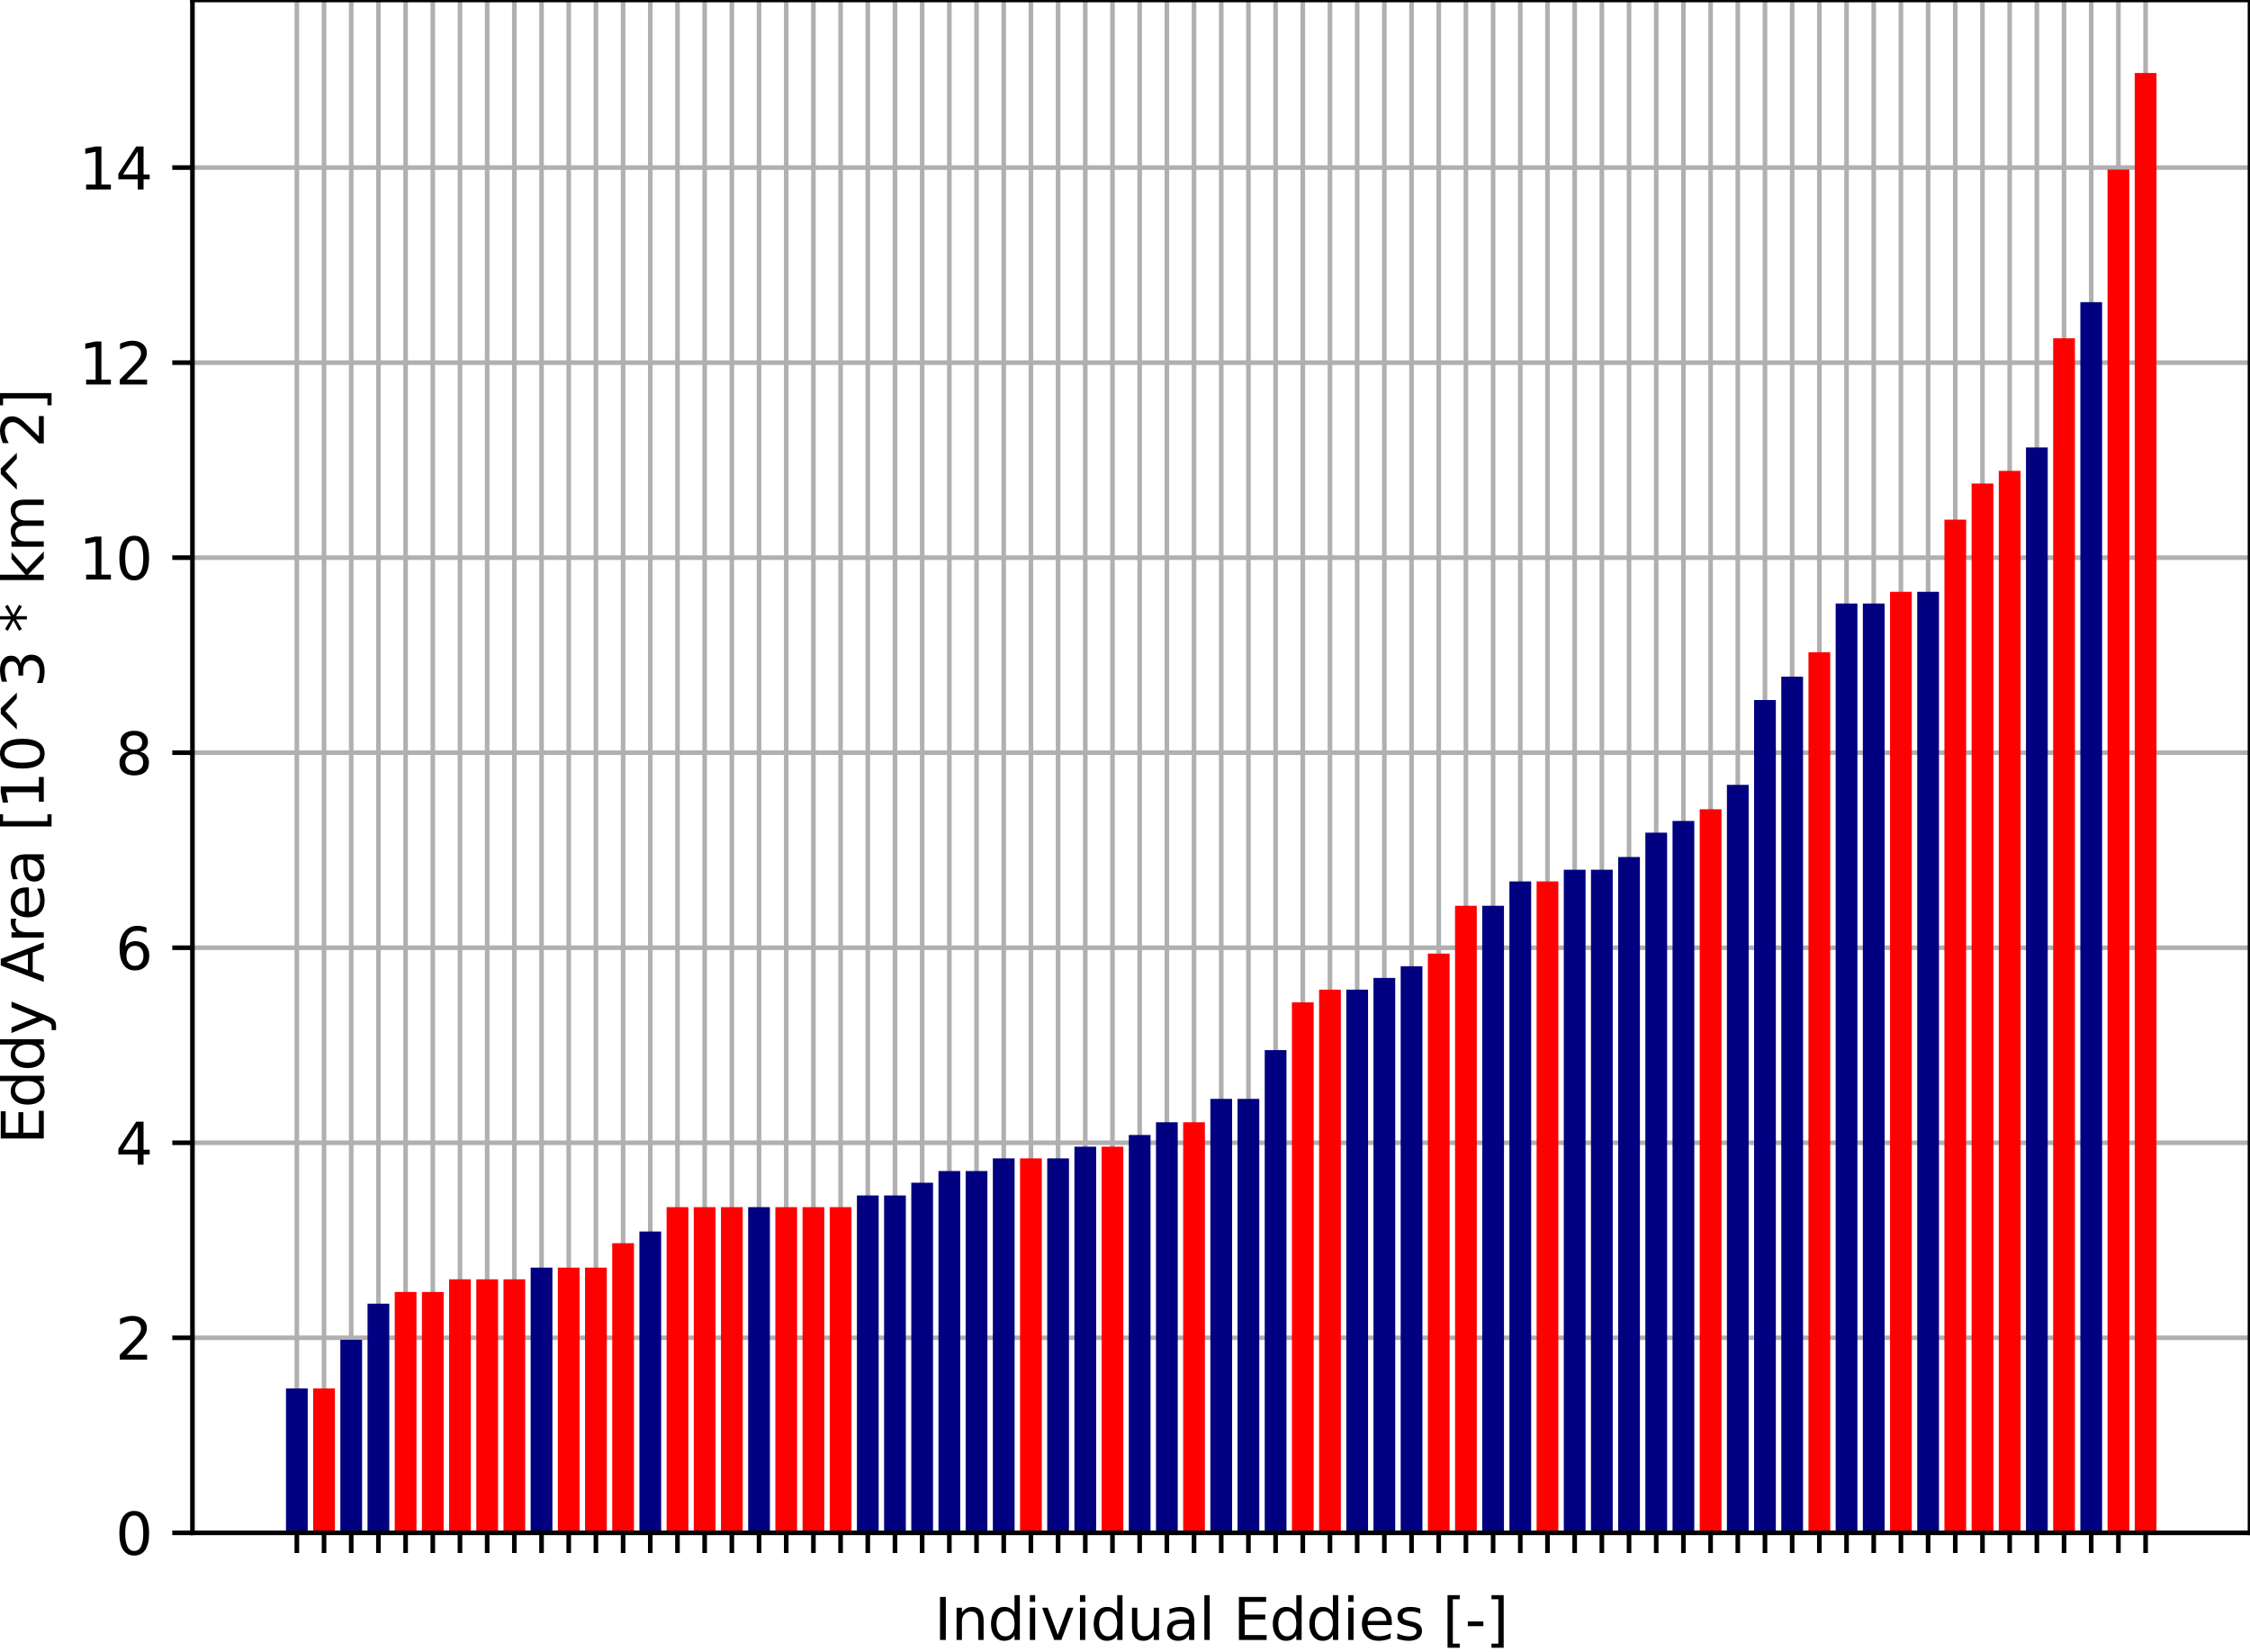 <?xml version="1.0" encoding="utf-8" standalone="no"?>
<!DOCTYPE svg PUBLIC "-//W3C//DTD SVG 1.1//EN"
  "http://www.w3.org/Graphics/SVG/1.1/DTD/svg11.dtd">
<svg xmlns:xlink="http://www.w3.org/1999/xlink" width="390.523pt" height="286.79pt" viewBox="0 0 390.523 286.79" xmlns="http://www.w3.org/2000/svg" version="1.1">
 <defs>
  <style type="text/css">*{stroke-linejoin: round; stroke-linecap: butt}</style>
 </defs>
 <g id="figure_1">
  <g id="patch_1">
   <path d="M 0 286.79 
L 390.523 286.79 
L 390.523 -0 
L 0 -0 
z
" style="fill: #ffffff"/>
  </g>
  <g id="axes_1">
   <g id="patch_2">
    <path d="M 33.403 266.112 
L 390.523 266.112 
L 390.523 0 
L 33.403 0 
z
" style="fill: #ffffff"/>
   </g>
   <g id="matplotlib.axis_1">
    <g id="xtick_1">
     <g id="line2d_1">
      <path d="M 51.523 266.112 
L 51.523 0 
" clip-path="url(#p87216ea61b)" style="fill: none; stroke: #b0b0b0; stroke-width: 0.8; stroke-linecap: square"/>
     </g>
     <g id="line2d_2">
      <defs>
       <path id="m9afcf41dec" d="M 0 0 
L 0 3.5 
" style="stroke: #000000; stroke-width: 0.8"/>
      </defs>
      <g>
       <use xlink:href="#m9afcf41dec" x="51.523" y="266.112" style="stroke: #000000; stroke-width: 0.8"/>
      </g>
     </g>
    </g>
    <g id="xtick_2">
     <g id="line2d_3">
      <path d="M 56.242 266.112 
L 56.242 0 
" clip-path="url(#p87216ea61b)" style="fill: none; stroke: #b0b0b0; stroke-width: 0.8; stroke-linecap: square"/>
     </g>
     <g id="line2d_4">
      <g>
       <use xlink:href="#m9afcf41dec" x="56.242" y="266.112" style="stroke: #000000; stroke-width: 0.8"/>
      </g>
     </g>
    </g>
    <g id="xtick_3">
     <g id="line2d_5">
      <path d="M 60.961 266.112 
L 60.961 0 
" clip-path="url(#p87216ea61b)" style="fill: none; stroke: #b0b0b0; stroke-width: 0.8; stroke-linecap: square"/>
     </g>
     <g id="line2d_6">
      <g>
       <use xlink:href="#m9afcf41dec" x="60.961" y="266.112" style="stroke: #000000; stroke-width: 0.8"/>
      </g>
     </g>
    </g>
    <g id="xtick_4">
     <g id="line2d_7">
      <path d="M 65.68 266.112 
L 65.68 0 
" clip-path="url(#p87216ea61b)" style="fill: none; stroke: #b0b0b0; stroke-width: 0.8; stroke-linecap: square"/>
     </g>
     <g id="line2d_8">
      <g>
       <use xlink:href="#m9afcf41dec" x="65.68" y="266.112" style="stroke: #000000; stroke-width: 0.8"/>
      </g>
     </g>
    </g>
    <g id="xtick_5">
     <g id="line2d_9">
      <path d="M 70.399 266.112 
L 70.399 0 
" clip-path="url(#p87216ea61b)" style="fill: none; stroke: #b0b0b0; stroke-width: 0.8; stroke-linecap: square"/>
     </g>
     <g id="line2d_10">
      <g>
       <use xlink:href="#m9afcf41dec" x="70.399" y="266.112" style="stroke: #000000; stroke-width: 0.8"/>
      </g>
     </g>
    </g>
    <g id="xtick_6">
     <g id="line2d_11">
      <path d="M 75.117 266.112 
L 75.117 0 
" clip-path="url(#p87216ea61b)" style="fill: none; stroke: #b0b0b0; stroke-width: 0.8; stroke-linecap: square"/>
     </g>
     <g id="line2d_12">
      <g>
       <use xlink:href="#m9afcf41dec" x="75.117" y="266.112" style="stroke: #000000; stroke-width: 0.8"/>
      </g>
     </g>
    </g>
    <g id="xtick_7">
     <g id="line2d_13">
      <path d="M 79.836 266.112 
L 79.836 0 
" clip-path="url(#p87216ea61b)" style="fill: none; stroke: #b0b0b0; stroke-width: 0.8; stroke-linecap: square"/>
     </g>
     <g id="line2d_14">
      <g>
       <use xlink:href="#m9afcf41dec" x="79.836" y="266.112" style="stroke: #000000; stroke-width: 0.8"/>
      </g>
     </g>
    </g>
    <g id="xtick_8">
     <g id="line2d_15">
      <path d="M 84.555 266.112 
L 84.555 0 
" clip-path="url(#p87216ea61b)" style="fill: none; stroke: #b0b0b0; stroke-width: 0.8; stroke-linecap: square"/>
     </g>
     <g id="line2d_16">
      <g>
       <use xlink:href="#m9afcf41dec" x="84.555" y="266.112" style="stroke: #000000; stroke-width: 0.8"/>
      </g>
     </g>
    </g>
    <g id="xtick_9">
     <g id="line2d_17">
      <path d="M 89.274 266.112 
L 89.274 0 
" clip-path="url(#p87216ea61b)" style="fill: none; stroke: #b0b0b0; stroke-width: 0.8; stroke-linecap: square"/>
     </g>
     <g id="line2d_18">
      <g>
       <use xlink:href="#m9afcf41dec" x="89.274" y="266.112" style="stroke: #000000; stroke-width: 0.8"/>
      </g>
     </g>
    </g>
    <g id="xtick_10">
     <g id="line2d_19">
      <path d="M 93.993 266.112 
L 93.993 0 
" clip-path="url(#p87216ea61b)" style="fill: none; stroke: #b0b0b0; stroke-width: 0.8; stroke-linecap: square"/>
     </g>
     <g id="line2d_20">
      <g>
       <use xlink:href="#m9afcf41dec" x="93.993" y="266.112" style="stroke: #000000; stroke-width: 0.8"/>
      </g>
     </g>
    </g>
    <g id="xtick_11">
     <g id="line2d_21">
      <path d="M 98.712 266.112 
L 98.712 0 
" clip-path="url(#p87216ea61b)" style="fill: none; stroke: #b0b0b0; stroke-width: 0.8; stroke-linecap: square"/>
     </g>
     <g id="line2d_22">
      <g>
       <use xlink:href="#m9afcf41dec" x="98.712" y="266.112" style="stroke: #000000; stroke-width: 0.8"/>
      </g>
     </g>
    </g>
    <g id="xtick_12">
     <g id="line2d_23">
      <path d="M 103.43 266.112 
L 103.43 0 
" clip-path="url(#p87216ea61b)" style="fill: none; stroke: #b0b0b0; stroke-width: 0.8; stroke-linecap: square"/>
     </g>
     <g id="line2d_24">
      <g>
       <use xlink:href="#m9afcf41dec" x="103.43" y="266.112" style="stroke: #000000; stroke-width: 0.8"/>
      </g>
     </g>
    </g>
    <g id="xtick_13">
     <g id="line2d_25">
      <path d="M 108.149 266.112 
L 108.149 0 
" clip-path="url(#p87216ea61b)" style="fill: none; stroke: #b0b0b0; stroke-width: 0.8; stroke-linecap: square"/>
     </g>
     <g id="line2d_26">
      <g>
       <use xlink:href="#m9afcf41dec" x="108.149" y="266.112" style="stroke: #000000; stroke-width: 0.8"/>
      </g>
     </g>
    </g>
    <g id="xtick_14">
     <g id="line2d_27">
      <path d="M 112.868 266.112 
L 112.868 0 
" clip-path="url(#p87216ea61b)" style="fill: none; stroke: #b0b0b0; stroke-width: 0.8; stroke-linecap: square"/>
     </g>
     <g id="line2d_28">
      <g>
       <use xlink:href="#m9afcf41dec" x="112.868" y="266.112" style="stroke: #000000; stroke-width: 0.8"/>
      </g>
     </g>
    </g>
    <g id="xtick_15">
     <g id="line2d_29">
      <path d="M 117.587 266.112 
L 117.587 0 
" clip-path="url(#p87216ea61b)" style="fill: none; stroke: #b0b0b0; stroke-width: 0.8; stroke-linecap: square"/>
     </g>
     <g id="line2d_30">
      <g>
       <use xlink:href="#m9afcf41dec" x="117.587" y="266.112" style="stroke: #000000; stroke-width: 0.8"/>
      </g>
     </g>
    </g>
    <g id="xtick_16">
     <g id="line2d_31">
      <path d="M 122.306 266.112 
L 122.306 0 
" clip-path="url(#p87216ea61b)" style="fill: none; stroke: #b0b0b0; stroke-width: 0.8; stroke-linecap: square"/>
     </g>
     <g id="line2d_32">
      <g>
       <use xlink:href="#m9afcf41dec" x="122.306" y="266.112" style="stroke: #000000; stroke-width: 0.8"/>
      </g>
     </g>
    </g>
    <g id="xtick_17">
     <g id="line2d_33">
      <path d="M 127.024 266.112 
L 127.024 0 
" clip-path="url(#p87216ea61b)" style="fill: none; stroke: #b0b0b0; stroke-width: 0.8; stroke-linecap: square"/>
     </g>
     <g id="line2d_34">
      <g>
       <use xlink:href="#m9afcf41dec" x="127.024" y="266.112" style="stroke: #000000; stroke-width: 0.8"/>
      </g>
     </g>
    </g>
    <g id="xtick_18">
     <g id="line2d_35">
      <path d="M 131.743 266.112 
L 131.743 0 
" clip-path="url(#p87216ea61b)" style="fill: none; stroke: #b0b0b0; stroke-width: 0.8; stroke-linecap: square"/>
     </g>
     <g id="line2d_36">
      <g>
       <use xlink:href="#m9afcf41dec" x="131.743" y="266.112" style="stroke: #000000; stroke-width: 0.8"/>
      </g>
     </g>
    </g>
    <g id="xtick_19">
     <g id="line2d_37">
      <path d="M 136.462 266.112 
L 136.462 0 
" clip-path="url(#p87216ea61b)" style="fill: none; stroke: #b0b0b0; stroke-width: 0.8; stroke-linecap: square"/>
     </g>
     <g id="line2d_38">
      <g>
       <use xlink:href="#m9afcf41dec" x="136.462" y="266.112" style="stroke: #000000; stroke-width: 0.8"/>
      </g>
     </g>
    </g>
    <g id="xtick_20">
     <g id="line2d_39">
      <path d="M 141.181 266.112 
L 141.181 0 
" clip-path="url(#p87216ea61b)" style="fill: none; stroke: #b0b0b0; stroke-width: 0.8; stroke-linecap: square"/>
     </g>
     <g id="line2d_40">
      <g>
       <use xlink:href="#m9afcf41dec" x="141.181" y="266.112" style="stroke: #000000; stroke-width: 0.8"/>
      </g>
     </g>
    </g>
    <g id="xtick_21">
     <g id="line2d_41">
      <path d="M 145.9 266.112 
L 145.9 0 
" clip-path="url(#p87216ea61b)" style="fill: none; stroke: #b0b0b0; stroke-width: 0.8; stroke-linecap: square"/>
     </g>
     <g id="line2d_42">
      <g>
       <use xlink:href="#m9afcf41dec" x="145.9" y="266.112" style="stroke: #000000; stroke-width: 0.8"/>
      </g>
     </g>
    </g>
    <g id="xtick_22">
     <g id="line2d_43">
      <path d="M 150.619 266.112 
L 150.619 0 
" clip-path="url(#p87216ea61b)" style="fill: none; stroke: #b0b0b0; stroke-width: 0.8; stroke-linecap: square"/>
     </g>
     <g id="line2d_44">
      <g>
       <use xlink:href="#m9afcf41dec" x="150.619" y="266.112" style="stroke: #000000; stroke-width: 0.8"/>
      </g>
     </g>
    </g>
    <g id="xtick_23">
     <g id="line2d_45">
      <path d="M 155.337 266.112 
L 155.337 0 
" clip-path="url(#p87216ea61b)" style="fill: none; stroke: #b0b0b0; stroke-width: 0.8; stroke-linecap: square"/>
     </g>
     <g id="line2d_46">
      <g>
       <use xlink:href="#m9afcf41dec" x="155.337" y="266.112" style="stroke: #000000; stroke-width: 0.8"/>
      </g>
     </g>
    </g>
    <g id="xtick_24">
     <g id="line2d_47">
      <path d="M 160.056 266.112 
L 160.056 0 
" clip-path="url(#p87216ea61b)" style="fill: none; stroke: #b0b0b0; stroke-width: 0.8; stroke-linecap: square"/>
     </g>
     <g id="line2d_48">
      <g>
       <use xlink:href="#m9afcf41dec" x="160.056" y="266.112" style="stroke: #000000; stroke-width: 0.8"/>
      </g>
     </g>
    </g>
    <g id="xtick_25">
     <g id="line2d_49">
      <path d="M 164.775 266.112 
L 164.775 0 
" clip-path="url(#p87216ea61b)" style="fill: none; stroke: #b0b0b0; stroke-width: 0.8; stroke-linecap: square"/>
     </g>
     <g id="line2d_50">
      <g>
       <use xlink:href="#m9afcf41dec" x="164.775" y="266.112" style="stroke: #000000; stroke-width: 0.8"/>
      </g>
     </g>
    </g>
    <g id="xtick_26">
     <g id="line2d_51">
      <path d="M 169.494 266.112 
L 169.494 0 
" clip-path="url(#p87216ea61b)" style="fill: none; stroke: #b0b0b0; stroke-width: 0.8; stroke-linecap: square"/>
     </g>
     <g id="line2d_52">
      <g>
       <use xlink:href="#m9afcf41dec" x="169.494" y="266.112" style="stroke: #000000; stroke-width: 0.8"/>
      </g>
     </g>
    </g>
    <g id="xtick_27">
     <g id="line2d_53">
      <path d="M 174.213 266.112 
L 174.213 0 
" clip-path="url(#p87216ea61b)" style="fill: none; stroke: #b0b0b0; stroke-width: 0.8; stroke-linecap: square"/>
     </g>
     <g id="line2d_54">
      <g>
       <use xlink:href="#m9afcf41dec" x="174.213" y="266.112" style="stroke: #000000; stroke-width: 0.8"/>
      </g>
     </g>
    </g>
    <g id="xtick_28">
     <g id="line2d_55">
      <path d="M 178.931 266.112 
L 178.931 0 
" clip-path="url(#p87216ea61b)" style="fill: none; stroke: #b0b0b0; stroke-width: 0.8; stroke-linecap: square"/>
     </g>
     <g id="line2d_56">
      <g>
       <use xlink:href="#m9afcf41dec" x="178.931" y="266.112" style="stroke: #000000; stroke-width: 0.8"/>
      </g>
     </g>
    </g>
    <g id="xtick_29">
     <g id="line2d_57">
      <path d="M 183.65 266.112 
L 183.65 0 
" clip-path="url(#p87216ea61b)" style="fill: none; stroke: #b0b0b0; stroke-width: 0.8; stroke-linecap: square"/>
     </g>
     <g id="line2d_58">
      <g>
       <use xlink:href="#m9afcf41dec" x="183.65" y="266.112" style="stroke: #000000; stroke-width: 0.8"/>
      </g>
     </g>
    </g>
    <g id="xtick_30">
     <g id="line2d_59">
      <path d="M 188.369 266.112 
L 188.369 0 
" clip-path="url(#p87216ea61b)" style="fill: none; stroke: #b0b0b0; stroke-width: 0.8; stroke-linecap: square"/>
     </g>
     <g id="line2d_60">
      <g>
       <use xlink:href="#m9afcf41dec" x="188.369" y="266.112" style="stroke: #000000; stroke-width: 0.8"/>
      </g>
     </g>
    </g>
    <g id="xtick_31">
     <g id="line2d_61">
      <path d="M 193.088 266.112 
L 193.088 0 
" clip-path="url(#p87216ea61b)" style="fill: none; stroke: #b0b0b0; stroke-width: 0.8; stroke-linecap: square"/>
     </g>
     <g id="line2d_62">
      <g>
       <use xlink:href="#m9afcf41dec" x="193.088" y="266.112" style="stroke: #000000; stroke-width: 0.8"/>
      </g>
     </g>
    </g>
    <g id="xtick_32">
     <g id="line2d_63">
      <path d="M 197.807 266.112 
L 197.807 0 
" clip-path="url(#p87216ea61b)" style="fill: none; stroke: #b0b0b0; stroke-width: 0.8; stroke-linecap: square"/>
     </g>
     <g id="line2d_64">
      <g>
       <use xlink:href="#m9afcf41dec" x="197.807" y="266.112" style="stroke: #000000; stroke-width: 0.8"/>
      </g>
     </g>
    </g>
    <g id="xtick_33">
     <g id="line2d_65">
      <path d="M 202.525 266.112 
L 202.525 0 
" clip-path="url(#p87216ea61b)" style="fill: none; stroke: #b0b0b0; stroke-width: 0.8; stroke-linecap: square"/>
     </g>
     <g id="line2d_66">
      <g>
       <use xlink:href="#m9afcf41dec" x="202.525" y="266.112" style="stroke: #000000; stroke-width: 0.8"/>
      </g>
     </g>
    </g>
    <g id="xtick_34">
     <g id="line2d_67">
      <path d="M 207.244 266.112 
L 207.244 0 
" clip-path="url(#p87216ea61b)" style="fill: none; stroke: #b0b0b0; stroke-width: 0.8; stroke-linecap: square"/>
     </g>
     <g id="line2d_68">
      <g>
       <use xlink:href="#m9afcf41dec" x="207.244" y="266.112" style="stroke: #000000; stroke-width: 0.8"/>
      </g>
     </g>
    </g>
    <g id="xtick_35">
     <g id="line2d_69">
      <path d="M 211.963 266.112 
L 211.963 0 
" clip-path="url(#p87216ea61b)" style="fill: none; stroke: #b0b0b0; stroke-width: 0.8; stroke-linecap: square"/>
     </g>
     <g id="line2d_70">
      <g>
       <use xlink:href="#m9afcf41dec" x="211.963" y="266.112" style="stroke: #000000; stroke-width: 0.8"/>
      </g>
     </g>
    </g>
    <g id="xtick_36">
     <g id="line2d_71">
      <path d="M 216.682 266.112 
L 216.682 0 
" clip-path="url(#p87216ea61b)" style="fill: none; stroke: #b0b0b0; stroke-width: 0.8; stroke-linecap: square"/>
     </g>
     <g id="line2d_72">
      <g>
       <use xlink:href="#m9afcf41dec" x="216.682" y="266.112" style="stroke: #000000; stroke-width: 0.8"/>
      </g>
     </g>
    </g>
    <g id="xtick_37">
     <g id="line2d_73">
      <path d="M 221.401 266.112 
L 221.401 0 
" clip-path="url(#p87216ea61b)" style="fill: none; stroke: #b0b0b0; stroke-width: 0.8; stroke-linecap: square"/>
     </g>
     <g id="line2d_74">
      <g>
       <use xlink:href="#m9afcf41dec" x="221.401" y="266.112" style="stroke: #000000; stroke-width: 0.8"/>
      </g>
     </g>
    </g>
    <g id="xtick_38">
     <g id="line2d_75">
      <path d="M 226.12 266.112 
L 226.12 0 
" clip-path="url(#p87216ea61b)" style="fill: none; stroke: #b0b0b0; stroke-width: 0.8; stroke-linecap: square"/>
     </g>
     <g id="line2d_76">
      <g>
       <use xlink:href="#m9afcf41dec" x="226.12" y="266.112" style="stroke: #000000; stroke-width: 0.8"/>
      </g>
     </g>
    </g>
    <g id="xtick_39">
     <g id="line2d_77">
      <path d="M 230.838 266.112 
L 230.838 0 
" clip-path="url(#p87216ea61b)" style="fill: none; stroke: #b0b0b0; stroke-width: 0.8; stroke-linecap: square"/>
     </g>
     <g id="line2d_78">
      <g>
       <use xlink:href="#m9afcf41dec" x="230.838" y="266.112" style="stroke: #000000; stroke-width: 0.8"/>
      </g>
     </g>
    </g>
    <g id="xtick_40">
     <g id="line2d_79">
      <path d="M 235.557 266.112 
L 235.557 0 
" clip-path="url(#p87216ea61b)" style="fill: none; stroke: #b0b0b0; stroke-width: 0.8; stroke-linecap: square"/>
     </g>
     <g id="line2d_80">
      <g>
       <use xlink:href="#m9afcf41dec" x="235.557" y="266.112" style="stroke: #000000; stroke-width: 0.8"/>
      </g>
     </g>
    </g>
    <g id="xtick_41">
     <g id="line2d_81">
      <path d="M 240.276 266.112 
L 240.276 0 
" clip-path="url(#p87216ea61b)" style="fill: none; stroke: #b0b0b0; stroke-width: 0.8; stroke-linecap: square"/>
     </g>
     <g id="line2d_82">
      <g>
       <use xlink:href="#m9afcf41dec" x="240.276" y="266.112" style="stroke: #000000; stroke-width: 0.8"/>
      </g>
     </g>
    </g>
    <g id="xtick_42">
     <g id="line2d_83">
      <path d="M 244.995 266.112 
L 244.995 0 
" clip-path="url(#p87216ea61b)" style="fill: none; stroke: #b0b0b0; stroke-width: 0.8; stroke-linecap: square"/>
     </g>
     <g id="line2d_84">
      <g>
       <use xlink:href="#m9afcf41dec" x="244.995" y="266.112" style="stroke: #000000; stroke-width: 0.8"/>
      </g>
     </g>
    </g>
    <g id="xtick_43">
     <g id="line2d_85">
      <path d="M 249.714 266.112 
L 249.714 0 
" clip-path="url(#p87216ea61b)" style="fill: none; stroke: #b0b0b0; stroke-width: 0.8; stroke-linecap: square"/>
     </g>
     <g id="line2d_86">
      <g>
       <use xlink:href="#m9afcf41dec" x="249.714" y="266.112" style="stroke: #000000; stroke-width: 0.8"/>
      </g>
     </g>
    </g>
    <g id="xtick_44">
     <g id="line2d_87">
      <path d="M 254.432 266.112 
L 254.432 0 
" clip-path="url(#p87216ea61b)" style="fill: none; stroke: #b0b0b0; stroke-width: 0.8; stroke-linecap: square"/>
     </g>
     <g id="line2d_88">
      <g>
       <use xlink:href="#m9afcf41dec" x="254.432" y="266.112" style="stroke: #000000; stroke-width: 0.8"/>
      </g>
     </g>
    </g>
    <g id="xtick_45">
     <g id="line2d_89">
      <path d="M 259.151 266.112 
L 259.151 0 
" clip-path="url(#p87216ea61b)" style="fill: none; stroke: #b0b0b0; stroke-width: 0.8; stroke-linecap: square"/>
     </g>
     <g id="line2d_90">
      <g>
       <use xlink:href="#m9afcf41dec" x="259.151" y="266.112" style="stroke: #000000; stroke-width: 0.8"/>
      </g>
     </g>
    </g>
    <g id="xtick_46">
     <g id="line2d_91">
      <path d="M 263.87 266.112 
L 263.87 0 
" clip-path="url(#p87216ea61b)" style="fill: none; stroke: #b0b0b0; stroke-width: 0.8; stroke-linecap: square"/>
     </g>
     <g id="line2d_92">
      <g>
       <use xlink:href="#m9afcf41dec" x="263.87" y="266.112" style="stroke: #000000; stroke-width: 0.8"/>
      </g>
     </g>
    </g>
    <g id="xtick_47">
     <g id="line2d_93">
      <path d="M 268.589 266.112 
L 268.589 0 
" clip-path="url(#p87216ea61b)" style="fill: none; stroke: #b0b0b0; stroke-width: 0.8; stroke-linecap: square"/>
     </g>
     <g id="line2d_94">
      <g>
       <use xlink:href="#m9afcf41dec" x="268.589" y="266.112" style="stroke: #000000; stroke-width: 0.8"/>
      </g>
     </g>
    </g>
    <g id="xtick_48">
     <g id="line2d_95">
      <path d="M 273.308 266.112 
L 273.308 0 
" clip-path="url(#p87216ea61b)" style="fill: none; stroke: #b0b0b0; stroke-width: 0.8; stroke-linecap: square"/>
     </g>
     <g id="line2d_96">
      <g>
       <use xlink:href="#m9afcf41dec" x="273.308" y="266.112" style="stroke: #000000; stroke-width: 0.8"/>
      </g>
     </g>
    </g>
    <g id="xtick_49">
     <g id="line2d_97">
      <path d="M 278.027 266.112 
L 278.027 0 
" clip-path="url(#p87216ea61b)" style="fill: none; stroke: #b0b0b0; stroke-width: 0.8; stroke-linecap: square"/>
     </g>
     <g id="line2d_98">
      <g>
       <use xlink:href="#m9afcf41dec" x="278.027" y="266.112" style="stroke: #000000; stroke-width: 0.8"/>
      </g>
     </g>
    </g>
    <g id="xtick_50">
     <g id="line2d_99">
      <path d="M 282.745 266.112 
L 282.745 0 
" clip-path="url(#p87216ea61b)" style="fill: none; stroke: #b0b0b0; stroke-width: 0.8; stroke-linecap: square"/>
     </g>
     <g id="line2d_100">
      <g>
       <use xlink:href="#m9afcf41dec" x="282.745" y="266.112" style="stroke: #000000; stroke-width: 0.8"/>
      </g>
     </g>
    </g>
    <g id="xtick_51">
     <g id="line2d_101">
      <path d="M 287.464 266.112 
L 287.464 0 
" clip-path="url(#p87216ea61b)" style="fill: none; stroke: #b0b0b0; stroke-width: 0.8; stroke-linecap: square"/>
     </g>
     <g id="line2d_102">
      <g>
       <use xlink:href="#m9afcf41dec" x="287.464" y="266.112" style="stroke: #000000; stroke-width: 0.8"/>
      </g>
     </g>
    </g>
    <g id="xtick_52">
     <g id="line2d_103">
      <path d="M 292.183 266.112 
L 292.183 0 
" clip-path="url(#p87216ea61b)" style="fill: none; stroke: #b0b0b0; stroke-width: 0.8; stroke-linecap: square"/>
     </g>
     <g id="line2d_104">
      <g>
       <use xlink:href="#m9afcf41dec" x="292.183" y="266.112" style="stroke: #000000; stroke-width: 0.8"/>
      </g>
     </g>
    </g>
    <g id="xtick_53">
     <g id="line2d_105">
      <path d="M 296.902 266.112 
L 296.902 0 
" clip-path="url(#p87216ea61b)" style="fill: none; stroke: #b0b0b0; stroke-width: 0.8; stroke-linecap: square"/>
     </g>
     <g id="line2d_106">
      <g>
       <use xlink:href="#m9afcf41dec" x="296.902" y="266.112" style="stroke: #000000; stroke-width: 0.8"/>
      </g>
     </g>
    </g>
    <g id="xtick_54">
     <g id="line2d_107">
      <path d="M 301.621 266.112 
L 301.621 0 
" clip-path="url(#p87216ea61b)" style="fill: none; stroke: #b0b0b0; stroke-width: 0.8; stroke-linecap: square"/>
     </g>
     <g id="line2d_108">
      <g>
       <use xlink:href="#m9afcf41dec" x="301.621" y="266.112" style="stroke: #000000; stroke-width: 0.8"/>
      </g>
     </g>
    </g>
    <g id="xtick_55">
     <g id="line2d_109">
      <path d="M 306.339 266.112 
L 306.339 0 
" clip-path="url(#p87216ea61b)" style="fill: none; stroke: #b0b0b0; stroke-width: 0.8; stroke-linecap: square"/>
     </g>
     <g id="line2d_110">
      <g>
       <use xlink:href="#m9afcf41dec" x="306.339" y="266.112" style="stroke: #000000; stroke-width: 0.8"/>
      </g>
     </g>
    </g>
    <g id="xtick_56">
     <g id="line2d_111">
      <path d="M 311.058 266.112 
L 311.058 0 
" clip-path="url(#p87216ea61b)" style="fill: none; stroke: #b0b0b0; stroke-width: 0.8; stroke-linecap: square"/>
     </g>
     <g id="line2d_112">
      <g>
       <use xlink:href="#m9afcf41dec" x="311.058" y="266.112" style="stroke: #000000; stroke-width: 0.8"/>
      </g>
     </g>
    </g>
    <g id="xtick_57">
     <g id="line2d_113">
      <path d="M 315.777 266.112 
L 315.777 0 
" clip-path="url(#p87216ea61b)" style="fill: none; stroke: #b0b0b0; stroke-width: 0.8; stroke-linecap: square"/>
     </g>
     <g id="line2d_114">
      <g>
       <use xlink:href="#m9afcf41dec" x="315.777" y="266.112" style="stroke: #000000; stroke-width: 0.8"/>
      </g>
     </g>
    </g>
    <g id="xtick_58">
     <g id="line2d_115">
      <path d="M 320.496 266.112 
L 320.496 0 
" clip-path="url(#p87216ea61b)" style="fill: none; stroke: #b0b0b0; stroke-width: 0.8; stroke-linecap: square"/>
     </g>
     <g id="line2d_116">
      <g>
       <use xlink:href="#m9afcf41dec" x="320.496" y="266.112" style="stroke: #000000; stroke-width: 0.8"/>
      </g>
     </g>
    </g>
    <g id="xtick_59">
     <g id="line2d_117">
      <path d="M 325.215 266.112 
L 325.215 0 
" clip-path="url(#p87216ea61b)" style="fill: none; stroke: #b0b0b0; stroke-width: 0.8; stroke-linecap: square"/>
     </g>
     <g id="line2d_118">
      <g>
       <use xlink:href="#m9afcf41dec" x="325.215" y="266.112" style="stroke: #000000; stroke-width: 0.8"/>
      </g>
     </g>
    </g>
    <g id="xtick_60">
     <g id="line2d_119">
      <path d="M 329.934 266.112 
L 329.934 0 
" clip-path="url(#p87216ea61b)" style="fill: none; stroke: #b0b0b0; stroke-width: 0.8; stroke-linecap: square"/>
     </g>
     <g id="line2d_120">
      <g>
       <use xlink:href="#m9afcf41dec" x="329.934" y="266.112" style="stroke: #000000; stroke-width: 0.8"/>
      </g>
     </g>
    </g>
    <g id="xtick_61">
     <g id="line2d_121">
      <path d="M 334.652 266.112 
L 334.652 0 
" clip-path="url(#p87216ea61b)" style="fill: none; stroke: #b0b0b0; stroke-width: 0.8; stroke-linecap: square"/>
     </g>
     <g id="line2d_122">
      <g>
       <use xlink:href="#m9afcf41dec" x="334.652" y="266.112" style="stroke: #000000; stroke-width: 0.8"/>
      </g>
     </g>
    </g>
    <g id="xtick_62">
     <g id="line2d_123">
      <path d="M 339.371 266.112 
L 339.371 0 
" clip-path="url(#p87216ea61b)" style="fill: none; stroke: #b0b0b0; stroke-width: 0.8; stroke-linecap: square"/>
     </g>
     <g id="line2d_124">
      <g>
       <use xlink:href="#m9afcf41dec" x="339.371" y="266.112" style="stroke: #000000; stroke-width: 0.8"/>
      </g>
     </g>
    </g>
    <g id="xtick_63">
     <g id="line2d_125">
      <path d="M 344.09 266.112 
L 344.09 0 
" clip-path="url(#p87216ea61b)" style="fill: none; stroke: #b0b0b0; stroke-width: 0.8; stroke-linecap: square"/>
     </g>
     <g id="line2d_126">
      <g>
       <use xlink:href="#m9afcf41dec" x="344.09" y="266.112" style="stroke: #000000; stroke-width: 0.8"/>
      </g>
     </g>
    </g>
    <g id="xtick_64">
     <g id="line2d_127">
      <path d="M 348.809 266.112 
L 348.809 0 
" clip-path="url(#p87216ea61b)" style="fill: none; stroke: #b0b0b0; stroke-width: 0.8; stroke-linecap: square"/>
     </g>
     <g id="line2d_128">
      <g>
       <use xlink:href="#m9afcf41dec" x="348.809" y="266.112" style="stroke: #000000; stroke-width: 0.8"/>
      </g>
     </g>
    </g>
    <g id="xtick_65">
     <g id="line2d_129">
      <path d="M 353.528 266.112 
L 353.528 0 
" clip-path="url(#p87216ea61b)" style="fill: none; stroke: #b0b0b0; stroke-width: 0.8; stroke-linecap: square"/>
     </g>
     <g id="line2d_130">
      <g>
       <use xlink:href="#m9afcf41dec" x="353.528" y="266.112" style="stroke: #000000; stroke-width: 0.8"/>
      </g>
     </g>
    </g>
    <g id="xtick_66">
     <g id="line2d_131">
      <path d="M 358.246 266.112 
L 358.246 0 
" clip-path="url(#p87216ea61b)" style="fill: none; stroke: #b0b0b0; stroke-width: 0.8; stroke-linecap: square"/>
     </g>
     <g id="line2d_132">
      <g>
       <use xlink:href="#m9afcf41dec" x="358.246" y="266.112" style="stroke: #000000; stroke-width: 0.8"/>
      </g>
     </g>
    </g>
    <g id="xtick_67">
     <g id="line2d_133">
      <path d="M 362.965 266.112 
L 362.965 0 
" clip-path="url(#p87216ea61b)" style="fill: none; stroke: #b0b0b0; stroke-width: 0.8; stroke-linecap: square"/>
     </g>
     <g id="line2d_134">
      <g>
       <use xlink:href="#m9afcf41dec" x="362.965" y="266.112" style="stroke: #000000; stroke-width: 0.8"/>
      </g>
     </g>
    </g>
    <g id="xtick_68">
     <g id="line2d_135">
      <path d="M 367.684 266.112 
L 367.684 0 
" clip-path="url(#p87216ea61b)" style="fill: none; stroke: #b0b0b0; stroke-width: 0.8; stroke-linecap: square"/>
     </g>
     <g id="line2d_136">
      <g>
       <use xlink:href="#m9afcf41dec" x="367.684" y="266.112" style="stroke: #000000; stroke-width: 0.8"/>
      </g>
     </g>
    </g>
    <g id="xtick_69">
     <g id="line2d_137">
      <path d="M 372.403 266.112 
L 372.403 0 
" clip-path="url(#p87216ea61b)" style="fill: none; stroke: #b0b0b0; stroke-width: 0.8; stroke-linecap: square"/>
     </g>
     <g id="line2d_138">
      <g>
       <use xlink:href="#m9afcf41dec" x="372.403" y="266.112" style="stroke: #000000; stroke-width: 0.8"/>
      </g>
     </g>
    </g>
    <g id="text_1">
     <!-- Individual Eddies [-] -->
     <g transform="translate(162.15 284.71)scale(0.1 -0.1)">
      <defs>
       <path id="DejaVuSans-49" d="M 628 4666 
L 1259 4666 
L 1259 0 
L 628 0 
L 628 4666 
z
" transform="scale(0.016)"/>
       <path id="DejaVuSans-6e" d="M 3513 2113 
L 3513 0 
L 2938 0 
L 2938 2094 
Q 2938 2591 2744 2837 
Q 2550 3084 2163 3084 
Q 1697 3084 1428 2787 
Q 1159 2491 1159 1978 
L 1159 0 
L 581 0 
L 581 3500 
L 1159 3500 
L 1159 2956 
Q 1366 3272 1645 3428 
Q 1925 3584 2291 3584 
Q 2894 3584 3203 3211 
Q 3513 2838 3513 2113 
z
" transform="scale(0.016)"/>
       <path id="DejaVuSans-64" d="M 2906 2969 
L 2906 4863 
L 3481 4863 
L 3481 0 
L 2906 0 
L 2906 525 
Q 2725 213 2448 61 
Q 2172 -91 1784 -91 
Q 1150 -91 751 415 
Q 353 922 353 1747 
Q 353 2572 751 3078 
Q 1150 3584 1784 3584 
Q 2172 3584 2448 3432 
Q 2725 3281 2906 2969 
z
M 947 1747 
Q 947 1113 1208 752 
Q 1469 391 1925 391 
Q 2381 391 2643 752 
Q 2906 1113 2906 1747 
Q 2906 2381 2643 2742 
Q 2381 3103 1925 3103 
Q 1469 3103 1208 2742 
Q 947 2381 947 1747 
z
" transform="scale(0.016)"/>
       <path id="DejaVuSans-69" d="M 603 3500 
L 1178 3500 
L 1178 0 
L 603 0 
L 603 3500 
z
M 603 4863 
L 1178 4863 
L 1178 4134 
L 603 4134 
L 603 4863 
z
" transform="scale(0.016)"/>
       <path id="DejaVuSans-76" d="M 191 3500 
L 800 3500 
L 1894 563 
L 2988 3500 
L 3597 3500 
L 2284 0 
L 1503 0 
L 191 3500 
z
" transform="scale(0.016)"/>
       <path id="DejaVuSans-75" d="M 544 1381 
L 544 3500 
L 1119 3500 
L 1119 1403 
Q 1119 906 1312 657 
Q 1506 409 1894 409 
Q 2359 409 2629 706 
Q 2900 1003 2900 1516 
L 2900 3500 
L 3475 3500 
L 3475 0 
L 2900 0 
L 2900 538 
Q 2691 219 2414 64 
Q 2138 -91 1772 -91 
Q 1169 -91 856 284 
Q 544 659 544 1381 
z
M 1991 3584 
L 1991 3584 
z
" transform="scale(0.016)"/>
       <path id="DejaVuSans-61" d="M 2194 1759 
Q 1497 1759 1228 1600 
Q 959 1441 959 1056 
Q 959 750 1161 570 
Q 1363 391 1709 391 
Q 2188 391 2477 730 
Q 2766 1069 2766 1631 
L 2766 1759 
L 2194 1759 
z
M 3341 1997 
L 3341 0 
L 2766 0 
L 2766 531 
Q 2569 213 2275 61 
Q 1981 -91 1556 -91 
Q 1019 -91 701 211 
Q 384 513 384 1019 
Q 384 1609 779 1909 
Q 1175 2209 1959 2209 
L 2766 2209 
L 2766 2266 
Q 2766 2663 2505 2880 
Q 2244 3097 1772 3097 
Q 1472 3097 1187 3025 
Q 903 2953 641 2809 
L 641 3341 
Q 956 3463 1253 3523 
Q 1550 3584 1831 3584 
Q 2591 3584 2966 3190 
Q 3341 2797 3341 1997 
z
" transform="scale(0.016)"/>
       <path id="DejaVuSans-6c" d="M 603 4863 
L 1178 4863 
L 1178 0 
L 603 0 
L 603 4863 
z
" transform="scale(0.016)"/>
       <path id="DejaVuSans-20" transform="scale(0.016)"/>
       <path id="DejaVuSans-45" d="M 628 4666 
L 3578 4666 
L 3578 4134 
L 1259 4134 
L 1259 2753 
L 3481 2753 
L 3481 2222 
L 1259 2222 
L 1259 531 
L 3634 531 
L 3634 0 
L 628 0 
L 628 4666 
z
" transform="scale(0.016)"/>
       <path id="DejaVuSans-65" d="M 3597 1894 
L 3597 1613 
L 953 1613 
Q 991 1019 1311 708 
Q 1631 397 2203 397 
Q 2534 397 2845 478 
Q 3156 559 3463 722 
L 3463 178 
Q 3153 47 2828 -22 
Q 2503 -91 2169 -91 
Q 1331 -91 842 396 
Q 353 884 353 1716 
Q 353 2575 817 3079 
Q 1281 3584 2069 3584 
Q 2775 3584 3186 3129 
Q 3597 2675 3597 1894 
z
M 3022 2063 
Q 3016 2534 2758 2815 
Q 2500 3097 2075 3097 
Q 1594 3097 1305 2825 
Q 1016 2553 972 2059 
L 3022 2063 
z
" transform="scale(0.016)"/>
       <path id="DejaVuSans-73" d="M 2834 3397 
L 2834 2853 
Q 2591 2978 2328 3040 
Q 2066 3103 1784 3103 
Q 1356 3103 1142 2972 
Q 928 2841 928 2578 
Q 928 2378 1081 2264 
Q 1234 2150 1697 2047 
L 1894 2003 
Q 2506 1872 2764 1633 
Q 3022 1394 3022 966 
Q 3022 478 2636 193 
Q 2250 -91 1575 -91 
Q 1294 -91 989 -36 
Q 684 19 347 128 
L 347 722 
Q 666 556 975 473 
Q 1284 391 1588 391 
Q 1994 391 2212 530 
Q 2431 669 2431 922 
Q 2431 1156 2273 1281 
Q 2116 1406 1581 1522 
L 1381 1569 
Q 847 1681 609 1914 
Q 372 2147 372 2553 
Q 372 3047 722 3315 
Q 1072 3584 1716 3584 
Q 2034 3584 2315 3537 
Q 2597 3491 2834 3397 
z
" transform="scale(0.016)"/>
       <path id="DejaVuSans-5b" d="M 550 4863 
L 1875 4863 
L 1875 4416 
L 1125 4416 
L 1125 -397 
L 1875 -397 
L 1875 -844 
L 550 -844 
L 550 4863 
z
" transform="scale(0.016)"/>
       <path id="DejaVuSans-2d" d="M 313 2009 
L 1997 2009 
L 1997 1497 
L 313 1497 
L 313 2009 
z
" transform="scale(0.016)"/>
       <path id="DejaVuSans-5d" d="M 1947 4863 
L 1947 -844 
L 622 -844 
L 622 -397 
L 1369 -397 
L 1369 4416 
L 622 4416 
L 622 4863 
L 1947 4863 
z
" transform="scale(0.016)"/>
      </defs>
      <use xlink:href="#DejaVuSans-49"/>
      <use xlink:href="#DejaVuSans-6e" x="29.492"/>
      <use xlink:href="#DejaVuSans-64" x="92.871"/>
      <use xlink:href="#DejaVuSans-69" x="156.348"/>
      <use xlink:href="#DejaVuSans-76" x="184.131"/>
      <use xlink:href="#DejaVuSans-69" x="243.311"/>
      <use xlink:href="#DejaVuSans-64" x="271.094"/>
      <use xlink:href="#DejaVuSans-75" x="334.57"/>
      <use xlink:href="#DejaVuSans-61" x="397.949"/>
      <use xlink:href="#DejaVuSans-6c" x="459.229"/>
      <use xlink:href="#DejaVuSans-20" x="487.012"/>
      <use xlink:href="#DejaVuSans-45" x="518.799"/>
      <use xlink:href="#DejaVuSans-64" x="581.982"/>
      <use xlink:href="#DejaVuSans-64" x="645.459"/>
      <use xlink:href="#DejaVuSans-69" x="708.936"/>
      <use xlink:href="#DejaVuSans-65" x="736.719"/>
      <use xlink:href="#DejaVuSans-73" x="798.242"/>
      <use xlink:href="#DejaVuSans-20" x="850.342"/>
      <use xlink:href="#DejaVuSans-5b" x="882.129"/>
      <use xlink:href="#DejaVuSans-2d" x="921.143"/>
      <use xlink:href="#DejaVuSans-5d" x="957.227"/>
     </g>
    </g>
   </g>
   <g id="matplotlib.axis_2">
    <g id="ytick_1">
     <g id="line2d_139">
      <path d="M 33.403 266.112 
L 390.523 266.112 
" clip-path="url(#p87216ea61b)" style="fill: none; stroke: #b0b0b0; stroke-width: 0.8; stroke-linecap: square"/>
     </g>
     <g id="line2d_140">
      <defs>
       <path id="ma08357c6ab" d="M 0 0 
L -3.5 0 
" style="stroke: #000000; stroke-width: 0.8"/>
      </defs>
      <g>
       <use xlink:href="#ma08357c6ab" x="33.403" y="266.112" style="stroke: #000000; stroke-width: 0.8"/>
      </g>
     </g>
     <g id="text_2">
      <!-- 0 -->
      <g transform="translate(20.041 269.911)scale(0.1 -0.1)">
       <defs>
        <path id="DejaVuSans-30" d="M 2034 4250 
Q 1547 4250 1301 3770 
Q 1056 3291 1056 2328 
Q 1056 1369 1301 889 
Q 1547 409 2034 409 
Q 2525 409 2770 889 
Q 3016 1369 3016 2328 
Q 3016 3291 2770 3770 
Q 2525 4250 2034 4250 
z
M 2034 4750 
Q 2819 4750 3233 4129 
Q 3647 3509 3647 2328 
Q 3647 1150 3233 529 
Q 2819 -91 2034 -91 
Q 1250 -91 836 529 
Q 422 1150 422 2328 
Q 422 3509 836 4129 
Q 1250 4750 2034 4750 
z
" transform="scale(0.016)"/>
       </defs>
       <use xlink:href="#DejaVuSans-30"/>
      </g>
     </g>
    </g>
    <g id="ytick_2">
     <g id="line2d_141">
      <path d="M 33.403 232.252 
L 390.523 232.252 
" clip-path="url(#p87216ea61b)" style="fill: none; stroke: #b0b0b0; stroke-width: 0.8; stroke-linecap: square"/>
     </g>
     <g id="line2d_142">
      <g>
       <use xlink:href="#ma08357c6ab" x="33.403" y="232.252" style="stroke: #000000; stroke-width: 0.8"/>
      </g>
     </g>
     <g id="text_3">
      <!-- 2 -->
      <g transform="translate(20.041 236.051)scale(0.1 -0.1)">
       <defs>
        <path id="DejaVuSans-32" d="M 1228 531 
L 3431 531 
L 3431 0 
L 469 0 
L 469 531 
Q 828 903 1448 1529 
Q 2069 2156 2228 2338 
Q 2531 2678 2651 2914 
Q 2772 3150 2772 3378 
Q 2772 3750 2511 3984 
Q 2250 4219 1831 4219 
Q 1534 4219 1204 4116 
Q 875 4013 500 3803 
L 500 4441 
Q 881 4594 1212 4672 
Q 1544 4750 1819 4750 
Q 2544 4750 2975 4387 
Q 3406 4025 3406 3419 
Q 3406 3131 3298 2873 
Q 3191 2616 2906 2266 
Q 2828 2175 2409 1742 
Q 1991 1309 1228 531 
z
" transform="scale(0.016)"/>
       </defs>
       <use xlink:href="#DejaVuSans-32"/>
      </g>
     </g>
    </g>
    <g id="ytick_3">
     <g id="line2d_143">
      <path d="M 33.403 198.393 
L 390.523 198.393 
" clip-path="url(#p87216ea61b)" style="fill: none; stroke: #b0b0b0; stroke-width: 0.8; stroke-linecap: square"/>
     </g>
     <g id="line2d_144">
      <g>
       <use xlink:href="#ma08357c6ab" x="33.403" y="198.393" style="stroke: #000000; stroke-width: 0.8"/>
      </g>
     </g>
     <g id="text_4">
      <!-- 4 -->
      <g transform="translate(20.041 202.192)scale(0.1 -0.1)">
       <defs>
        <path id="DejaVuSans-34" d="M 2419 4116 
L 825 1625 
L 2419 1625 
L 2419 4116 
z
M 2253 4666 
L 3047 4666 
L 3047 1625 
L 3713 1625 
L 3713 1100 
L 3047 1100 
L 3047 0 
L 2419 0 
L 2419 1100 
L 313 1100 
L 313 1709 
L 2253 4666 
z
" transform="scale(0.016)"/>
       </defs>
       <use xlink:href="#DejaVuSans-34"/>
      </g>
     </g>
    </g>
    <g id="ytick_4">
     <g id="line2d_145">
      <path d="M 33.403 164.533 
L 390.523 164.533 
" clip-path="url(#p87216ea61b)" style="fill: none; stroke: #b0b0b0; stroke-width: 0.8; stroke-linecap: square"/>
     </g>
     <g id="line2d_146">
      <g>
       <use xlink:href="#ma08357c6ab" x="33.403" y="164.533" style="stroke: #000000; stroke-width: 0.8"/>
      </g>
     </g>
     <g id="text_5">
      <!-- 6 -->
      <g transform="translate(20.041 168.332)scale(0.1 -0.1)">
       <defs>
        <path id="DejaVuSans-36" d="M 2113 2584 
Q 1688 2584 1439 2293 
Q 1191 2003 1191 1497 
Q 1191 994 1439 701 
Q 1688 409 2113 409 
Q 2538 409 2786 701 
Q 3034 994 3034 1497 
Q 3034 2003 2786 2293 
Q 2538 2584 2113 2584 
z
M 3366 4563 
L 3366 3988 
Q 3128 4100 2886 4159 
Q 2644 4219 2406 4219 
Q 1781 4219 1451 3797 
Q 1122 3375 1075 2522 
Q 1259 2794 1537 2939 
Q 1816 3084 2150 3084 
Q 2853 3084 3261 2657 
Q 3669 2231 3669 1497 
Q 3669 778 3244 343 
Q 2819 -91 2113 -91 
Q 1303 -91 875 529 
Q 447 1150 447 2328 
Q 447 3434 972 4092 
Q 1497 4750 2381 4750 
Q 2619 4750 2861 4703 
Q 3103 4656 3366 4563 
z
" transform="scale(0.016)"/>
       </defs>
       <use xlink:href="#DejaVuSans-36"/>
      </g>
     </g>
    </g>
    <g id="ytick_5">
     <g id="line2d_147">
      <path d="M 33.403 130.673 
L 390.523 130.673 
" clip-path="url(#p87216ea61b)" style="fill: none; stroke: #b0b0b0; stroke-width: 0.8; stroke-linecap: square"/>
     </g>
     <g id="line2d_148">
      <g>
       <use xlink:href="#ma08357c6ab" x="33.403" y="130.673" style="stroke: #000000; stroke-width: 0.8"/>
      </g>
     </g>
     <g id="text_6">
      <!-- 8 -->
      <g transform="translate(20.041 134.472)scale(0.1 -0.1)">
       <defs>
        <path id="DejaVuSans-38" d="M 2034 2216 
Q 1584 2216 1326 1975 
Q 1069 1734 1069 1313 
Q 1069 891 1326 650 
Q 1584 409 2034 409 
Q 2484 409 2743 651 
Q 3003 894 3003 1313 
Q 3003 1734 2745 1975 
Q 2488 2216 2034 2216 
z
M 1403 2484 
Q 997 2584 770 2862 
Q 544 3141 544 3541 
Q 544 4100 942 4425 
Q 1341 4750 2034 4750 
Q 2731 4750 3128 4425 
Q 3525 4100 3525 3541 
Q 3525 3141 3298 2862 
Q 3072 2584 2669 2484 
Q 3125 2378 3379 2068 
Q 3634 1759 3634 1313 
Q 3634 634 3220 271 
Q 2806 -91 2034 -91 
Q 1263 -91 848 271 
Q 434 634 434 1313 
Q 434 1759 690 2068 
Q 947 2378 1403 2484 
z
M 1172 3481 
Q 1172 3119 1398 2916 
Q 1625 2713 2034 2713 
Q 2441 2713 2670 2916 
Q 2900 3119 2900 3481 
Q 2900 3844 2670 4047 
Q 2441 4250 2034 4250 
Q 1625 4250 1398 4047 
Q 1172 3844 1172 3481 
z
" transform="scale(0.016)"/>
       </defs>
       <use xlink:href="#DejaVuSans-38"/>
      </g>
     </g>
    </g>
    <g id="ytick_6">
     <g id="line2d_149">
      <path d="M 33.403 96.813 
L 390.523 96.813 
" clip-path="url(#p87216ea61b)" style="fill: none; stroke: #b0b0b0; stroke-width: 0.8; stroke-linecap: square"/>
     </g>
     <g id="line2d_150">
      <g>
       <use xlink:href="#ma08357c6ab" x="33.403" y="96.813" style="stroke: #000000; stroke-width: 0.8"/>
      </g>
     </g>
     <g id="text_7">
      <!-- 10 -->
      <g transform="translate(13.678 100.613)scale(0.1 -0.1)">
       <defs>
        <path id="DejaVuSans-31" d="M 794 531 
L 1825 531 
L 1825 4091 
L 703 3866 
L 703 4441 
L 1819 4666 
L 2450 4666 
L 2450 531 
L 3481 531 
L 3481 0 
L 794 0 
L 794 531 
z
" transform="scale(0.016)"/>
       </defs>
       <use xlink:href="#DejaVuSans-31"/>
       <use xlink:href="#DejaVuSans-30" x="63.623"/>
      </g>
     </g>
    </g>
    <g id="ytick_7">
     <g id="line2d_151">
      <path d="M 33.403 62.954 
L 390.523 62.954 
" clip-path="url(#p87216ea61b)" style="fill: none; stroke: #b0b0b0; stroke-width: 0.8; stroke-linecap: square"/>
     </g>
     <g id="line2d_152">
      <g>
       <use xlink:href="#ma08357c6ab" x="33.403" y="62.954" style="stroke: #000000; stroke-width: 0.8"/>
      </g>
     </g>
     <g id="text_8">
      <!-- 12 -->
      <g transform="translate(13.678 66.753)scale(0.1 -0.1)">
       <use xlink:href="#DejaVuSans-31"/>
       <use xlink:href="#DejaVuSans-32" x="63.623"/>
      </g>
     </g>
    </g>
    <g id="ytick_8">
     <g id="line2d_153">
      <path d="M 33.403 29.094 
L 390.523 29.094 
" clip-path="url(#p87216ea61b)" style="fill: none; stroke: #b0b0b0; stroke-width: 0.8; stroke-linecap: square"/>
     </g>
     <g id="line2d_154">
      <g>
       <use xlink:href="#ma08357c6ab" x="33.403" y="29.094" style="stroke: #000000; stroke-width: 0.8"/>
      </g>
     </g>
     <g id="text_9">
      <!-- 14 -->
      <g transform="translate(13.678 32.893)scale(0.1 -0.1)">
       <use xlink:href="#DejaVuSans-31"/>
       <use xlink:href="#DejaVuSans-34" x="63.623"/>
      </g>
     </g>
    </g>
    <g id="text_10">
     <!-- Eddy Area [10^3 * km^2] -->
     <g transform="translate(7.598 198.655)rotate(-90)scale(0.1 -0.1)">
      <defs>
       <path id="DejaVuSans-79" d="M 2059 -325 
Q 1816 -950 1584 -1140 
Q 1353 -1331 966 -1331 
L 506 -1331 
L 506 -850 
L 844 -850 
Q 1081 -850 1212 -737 
Q 1344 -625 1503 -206 
L 1606 56 
L 191 3500 
L 800 3500 
L 1894 763 
L 2988 3500 
L 3597 3500 
L 2059 -325 
z
" transform="scale(0.016)"/>
       <path id="DejaVuSans-41" d="M 2188 4044 
L 1331 1722 
L 3047 1722 
L 2188 4044 
z
M 1831 4666 
L 2547 4666 
L 4325 0 
L 3669 0 
L 3244 1197 
L 1141 1197 
L 716 0 
L 50 0 
L 1831 4666 
z
" transform="scale(0.016)"/>
       <path id="DejaVuSans-72" d="M 2631 2963 
Q 2534 3019 2420 3045 
Q 2306 3072 2169 3072 
Q 1681 3072 1420 2755 
Q 1159 2438 1159 1844 
L 1159 0 
L 581 0 
L 581 3500 
L 1159 3500 
L 1159 2956 
Q 1341 3275 1631 3429 
Q 1922 3584 2338 3584 
Q 2397 3584 2469 3576 
Q 2541 3569 2628 3553 
L 2631 2963 
z
" transform="scale(0.016)"/>
       <path id="DejaVuSans-5e" d="M 2988 4666 
L 4684 2925 
L 4056 2925 
L 2681 4159 
L 1306 2925 
L 678 2925 
L 2375 4666 
L 2988 4666 
z
" transform="scale(0.016)"/>
       <path id="DejaVuSans-33" d="M 2597 2516 
Q 3050 2419 3304 2112 
Q 3559 1806 3559 1356 
Q 3559 666 3084 287 
Q 2609 -91 1734 -91 
Q 1441 -91 1130 -33 
Q 819 25 488 141 
L 488 750 
Q 750 597 1062 519 
Q 1375 441 1716 441 
Q 2309 441 2620 675 
Q 2931 909 2931 1356 
Q 2931 1769 2642 2001 
Q 2353 2234 1838 2234 
L 1294 2234 
L 1294 2753 
L 1863 2753 
Q 2328 2753 2575 2939 
Q 2822 3125 2822 3475 
Q 2822 3834 2567 4026 
Q 2313 4219 1838 4219 
Q 1578 4219 1281 4162 
Q 984 4106 628 3988 
L 628 4550 
Q 988 4650 1302 4700 
Q 1616 4750 1894 4750 
Q 2613 4750 3031 4423 
Q 3450 4097 3450 3541 
Q 3450 3153 3228 2886 
Q 3006 2619 2597 2516 
z
" transform="scale(0.016)"/>
       <path id="DejaVuSans-2a" d="M 3009 3897 
L 1888 3291 
L 3009 2681 
L 2828 2375 
L 1778 3009 
L 1778 1831 
L 1422 1831 
L 1422 3009 
L 372 2375 
L 191 2681 
L 1313 3291 
L 191 3897 
L 372 4206 
L 1422 3572 
L 1422 4750 
L 1778 4750 
L 1778 3572 
L 2828 4206 
L 3009 3897 
z
" transform="scale(0.016)"/>
       <path id="DejaVuSans-6b" d="M 581 4863 
L 1159 4863 
L 1159 1991 
L 2875 3500 
L 3609 3500 
L 1753 1863 
L 3688 0 
L 2938 0 
L 1159 1709 
L 1159 0 
L 581 0 
L 581 4863 
z
" transform="scale(0.016)"/>
       <path id="DejaVuSans-6d" d="M 3328 2828 
Q 3544 3216 3844 3400 
Q 4144 3584 4550 3584 
Q 5097 3584 5394 3201 
Q 5691 2819 5691 2113 
L 5691 0 
L 5113 0 
L 5113 2094 
Q 5113 2597 4934 2840 
Q 4756 3084 4391 3084 
Q 3944 3084 3684 2787 
Q 3425 2491 3425 1978 
L 3425 0 
L 2847 0 
L 2847 2094 
Q 2847 2600 2669 2842 
Q 2491 3084 2119 3084 
Q 1678 3084 1418 2786 
Q 1159 2488 1159 1978 
L 1159 0 
L 581 0 
L 581 3500 
L 1159 3500 
L 1159 2956 
Q 1356 3278 1631 3431 
Q 1906 3584 2284 3584 
Q 2666 3584 2933 3390 
Q 3200 3197 3328 2828 
z
" transform="scale(0.016)"/>
      </defs>
      <use xlink:href="#DejaVuSans-45"/>
      <use xlink:href="#DejaVuSans-64" x="63.184"/>
      <use xlink:href="#DejaVuSans-64" x="126.66"/>
      <use xlink:href="#DejaVuSans-79" x="190.137"/>
      <use xlink:href="#DejaVuSans-20" x="249.316"/>
      <use xlink:href="#DejaVuSans-41" x="281.104"/>
      <use xlink:href="#DejaVuSans-72" x="349.512"/>
      <use xlink:href="#DejaVuSans-65" x="388.375"/>
      <use xlink:href="#DejaVuSans-61" x="449.898"/>
      <use xlink:href="#DejaVuSans-20" x="511.178"/>
      <use xlink:href="#DejaVuSans-5b" x="542.965"/>
      <use xlink:href="#DejaVuSans-31" x="581.979"/>
      <use xlink:href="#DejaVuSans-30" x="645.602"/>
      <use xlink:href="#DejaVuSans-5e" x="709.225"/>
      <use xlink:href="#DejaVuSans-33" x="793.014"/>
      <use xlink:href="#DejaVuSans-20" x="856.637"/>
      <use xlink:href="#DejaVuSans-2a" x="888.424"/>
      <use xlink:href="#DejaVuSans-20" x="938.424"/>
      <use xlink:href="#DejaVuSans-6b" x="970.211"/>
      <use xlink:href="#DejaVuSans-6d" x="1028.121"/>
      <use xlink:href="#DejaVuSans-5e" x="1125.533"/>
      <use xlink:href="#DejaVuSans-32" x="1209.322"/>
      <use xlink:href="#DejaVuSans-5d" x="1272.945"/>
     </g>
    </g>
   </g>
   <g id="patch_3">
    <path d="M 49.636 266.112 
L 53.411 266.112 
L 53.411 241.056 
L 49.636 241.056 
z
" clip-path="url(#p87216ea61b)" style="fill: #000080"/>
   </g>
   <g id="patch_4">
    <path d="M 54.355 266.112 
L 58.13 266.112 
L 58.13 241.056 
L 54.355 241.056 
z
" clip-path="url(#p87216ea61b)" style="fill: #ff0000"/>
   </g>
   <g id="patch_5">
    <path d="M 59.073 266.112 
L 62.849 266.112 
L 62.849 232.591 
L 59.073 232.591 
z
" clip-path="url(#p87216ea61b)" style="fill: #000080"/>
   </g>
   <g id="patch_6">
    <path d="M 63.792 266.112 
L 67.567 266.112 
L 67.567 226.327 
L 63.792 226.327 
z
" clip-path="url(#p87216ea61b)" style="fill: #000080"/>
   </g>
   <g id="patch_7">
    <path d="M 68.511 266.112 
L 72.286 266.112 
L 72.286 224.295 
L 68.511 224.295 
z
" clip-path="url(#p87216ea61b)" style="fill: #ff0000"/>
   </g>
   <g id="patch_8">
    <path d="M 73.23 266.112 
L 77.005 266.112 
L 77.005 224.295 
L 73.23 224.295 
z
" clip-path="url(#p87216ea61b)" style="fill: #ff0000"/>
   </g>
   <g id="patch_9">
    <path d="M 77.949 266.112 
L 81.724 266.112 
L 81.724 222.094 
L 77.949 222.094 
z
" clip-path="url(#p87216ea61b)" style="fill: #ff0000"/>
   </g>
   <g id="patch_10">
    <path d="M 82.668 266.112 
L 86.443 266.112 
L 86.443 222.094 
L 82.668 222.094 
z
" clip-path="url(#p87216ea61b)" style="fill: #ff0000"/>
   </g>
   <g id="patch_11">
    <path d="M 87.386 266.112 
L 91.161 266.112 
L 91.161 222.094 
L 87.386 222.094 
z
" clip-path="url(#p87216ea61b)" style="fill: #ff0000"/>
   </g>
   <g id="patch_12">
    <path d="M 92.105 266.112 
L 95.88 266.112 
L 95.88 220.063 
L 92.105 220.063 
z
" clip-path="url(#p87216ea61b)" style="fill: #000080"/>
   </g>
   <g id="patch_13">
    <path d="M 96.824 266.112 
L 100.599 266.112 
L 100.599 220.063 
L 96.824 220.063 
z
" clip-path="url(#p87216ea61b)" style="fill: #ff0000"/>
   </g>
   <g id="patch_14">
    <path d="M 101.543 266.112 
L 105.318 266.112 
L 105.318 220.063 
L 101.543 220.063 
z
" clip-path="url(#p87216ea61b)" style="fill: #ff0000"/>
   </g>
   <g id="patch_15">
    <path d="M 106.262 266.112 
L 110.037 266.112 
L 110.037 215.83 
L 106.262 215.83 
z
" clip-path="url(#p87216ea61b)" style="fill: #ff0000"/>
   </g>
   <g id="patch_16">
    <path d="M 110.98 266.112 
L 114.756 266.112 
L 114.756 213.799 
L 110.98 213.799 
z
" clip-path="url(#p87216ea61b)" style="fill: #000080"/>
   </g>
   <g id="patch_17">
    <path d="M 115.699 266.112 
L 119.474 266.112 
L 119.474 209.566 
L 115.699 209.566 
z
" clip-path="url(#p87216ea61b)" style="fill: #ff0000"/>
   </g>
   <g id="patch_18">
    <path d="M 120.418 266.112 
L 124.193 266.112 
L 124.193 209.566 
L 120.418 209.566 
z
" clip-path="url(#p87216ea61b)" style="fill: #ff0000"/>
   </g>
   <g id="patch_19">
    <path d="M 125.137 266.112 
L 128.912 266.112 
L 128.912 209.566 
L 125.137 209.566 
z
" clip-path="url(#p87216ea61b)" style="fill: #ff0000"/>
   </g>
   <g id="patch_20">
    <path d="M 129.856 266.112 
L 133.631 266.112 
L 133.631 209.566 
L 129.856 209.566 
z
" clip-path="url(#p87216ea61b)" style="fill: #000080"/>
   </g>
   <g id="patch_21">
    <path d="M 134.575 266.112 
L 138.35 266.112 
L 138.35 209.566 
L 134.575 209.566 
z
" clip-path="url(#p87216ea61b)" style="fill: #ff0000"/>
   </g>
   <g id="patch_22">
    <path d="M 139.293 266.112 
L 143.068 266.112 
L 143.068 209.566 
L 139.293 209.566 
z
" clip-path="url(#p87216ea61b)" style="fill: #ff0000"/>
   </g>
   <g id="patch_23">
    <path d="M 144.012 266.112 
L 147.787 266.112 
L 147.787 209.566 
L 144.012 209.566 
z
" clip-path="url(#p87216ea61b)" style="fill: #ff0000"/>
   </g>
   <g id="patch_24">
    <path d="M 148.731 266.112 
L 152.506 266.112 
L 152.506 207.535 
L 148.731 207.535 
z
" clip-path="url(#p87216ea61b)" style="fill: #000080"/>
   </g>
   <g id="patch_25">
    <path d="M 153.45 266.112 
L 157.225 266.112 
L 157.225 207.535 
L 153.45 207.535 
z
" clip-path="url(#p87216ea61b)" style="fill: #000080"/>
   </g>
   <g id="patch_26">
    <path d="M 158.169 266.112 
L 161.944 266.112 
L 161.944 205.334 
L 158.169 205.334 
z
" clip-path="url(#p87216ea61b)" style="fill: #000080"/>
   </g>
   <g id="patch_27">
    <path d="M 162.887 266.112 
L 166.662 266.112 
L 166.662 203.302 
L 162.887 203.302 
z
" clip-path="url(#p87216ea61b)" style="fill: #000080"/>
   </g>
   <g id="patch_28">
    <path d="M 167.606 266.112 
L 171.381 266.112 
L 171.381 203.302 
L 167.606 203.302 
z
" clip-path="url(#p87216ea61b)" style="fill: #000080"/>
   </g>
   <g id="patch_29">
    <path d="M 172.325 266.112 
L 176.1 266.112 
L 176.1 201.101 
L 172.325 201.101 
z
" clip-path="url(#p87216ea61b)" style="fill: #000080"/>
   </g>
   <g id="patch_30">
    <path d="M 177.044 266.112 
L 180.819 266.112 
L 180.819 201.101 
L 177.044 201.101 
z
" clip-path="url(#p87216ea61b)" style="fill: #ff0000"/>
   </g>
   <g id="patch_31">
    <path d="M 181.763 266.112 
L 185.538 266.112 
L 185.538 201.101 
L 181.763 201.101 
z
" clip-path="url(#p87216ea61b)" style="fill: #000080"/>
   </g>
   <g id="patch_32">
    <path d="M 186.482 266.112 
L 190.257 266.112 
L 190.257 199.07 
L 186.482 199.07 
z
" clip-path="url(#p87216ea61b)" style="fill: #000080"/>
   </g>
   <g id="patch_33">
    <path d="M 191.2 266.112 
L 194.975 266.112 
L 194.975 199.07 
L 191.2 199.07 
z
" clip-path="url(#p87216ea61b)" style="fill: #ff0000"/>
   </g>
   <g id="patch_34">
    <path d="M 195.919 266.112 
L 199.694 266.112 
L 199.694 197.038 
L 195.919 197.038 
z
" clip-path="url(#p87216ea61b)" style="fill: #000080"/>
   </g>
   <g id="patch_35">
    <path d="M 200.638 266.112 
L 204.413 266.112 
L 204.413 194.837 
L 200.638 194.837 
z
" clip-path="url(#p87216ea61b)" style="fill: #000080"/>
   </g>
   <g id="patch_36">
    <path d="M 205.357 266.112 
L 209.132 266.112 
L 209.132 194.837 
L 205.357 194.837 
z
" clip-path="url(#p87216ea61b)" style="fill: #ff0000"/>
   </g>
   <g id="patch_37">
    <path d="M 210.076 266.112 
L 213.851 266.112 
L 213.851 190.774 
L 210.076 190.774 
z
" clip-path="url(#p87216ea61b)" style="fill: #000080"/>
   </g>
   <g id="patch_38">
    <path d="M 214.794 266.112 
L 218.569 266.112 
L 218.569 190.774 
L 214.794 190.774 
z
" clip-path="url(#p87216ea61b)" style="fill: #000080"/>
   </g>
   <g id="patch_39">
    <path d="M 219.513 266.112 
L 223.288 266.112 
L 223.288 182.309 
L 219.513 182.309 
z
" clip-path="url(#p87216ea61b)" style="fill: #000080"/>
   </g>
   <g id="patch_40">
    <path d="M 224.232 266.112 
L 228.007 266.112 
L 228.007 174.014 
L 224.232 174.014 
z
" clip-path="url(#p87216ea61b)" style="fill: #ff0000"/>
   </g>
   <g id="patch_41">
    <path d="M 228.951 266.112 
L 232.726 266.112 
L 232.726 171.813 
L 228.951 171.813 
z
" clip-path="url(#p87216ea61b)" style="fill: #ff0000"/>
   </g>
   <g id="patch_42">
    <path d="M 233.67 266.112 
L 237.445 266.112 
L 237.445 171.813 
L 233.67 171.813 
z
" clip-path="url(#p87216ea61b)" style="fill: #000080"/>
   </g>
   <g id="patch_43">
    <path d="M 238.388 266.112 
L 242.164 266.112 
L 242.164 169.781 
L 238.388 169.781 
z
" clip-path="url(#p87216ea61b)" style="fill: #000080"/>
   </g>
   <g id="patch_44">
    <path d="M 243.107 266.112 
L 246.882 266.112 
L 246.882 167.75 
L 243.107 167.75 
z
" clip-path="url(#p87216ea61b)" style="fill: #000080"/>
   </g>
   <g id="patch_45">
    <path d="M 247.826 266.112 
L 251.601 266.112 
L 251.601 165.549 
L 247.826 165.549 
z
" clip-path="url(#p87216ea61b)" style="fill: #ff0000"/>
   </g>
   <g id="patch_46">
    <path d="M 252.545 266.112 
L 256.32 266.112 
L 256.32 157.253 
L 252.545 157.253 
z
" clip-path="url(#p87216ea61b)" style="fill: #ff0000"/>
   </g>
   <g id="patch_47">
    <path d="M 257.264 266.112 
L 261.039 266.112 
L 261.039 157.253 
L 257.264 157.253 
z
" clip-path="url(#p87216ea61b)" style="fill: #000080"/>
   </g>
   <g id="patch_48">
    <path d="M 261.983 266.112 
L 265.758 266.112 
L 265.758 153.021 
L 261.983 153.021 
z
" clip-path="url(#p87216ea61b)" style="fill: #000080"/>
   </g>
   <g id="patch_49">
    <path d="M 266.701 266.112 
L 270.476 266.112 
L 270.476 153.021 
L 266.701 153.021 
z
" clip-path="url(#p87216ea61b)" style="fill: #ff0000"/>
   </g>
   <g id="patch_50">
    <path d="M 271.42 266.112 
L 275.195 266.112 
L 275.195 150.989 
L 271.42 150.989 
z
" clip-path="url(#p87216ea61b)" style="fill: #000080"/>
   </g>
   <g id="patch_51">
    <path d="M 276.139 266.112 
L 279.914 266.112 
L 279.914 150.989 
L 276.139 150.989 
z
" clip-path="url(#p87216ea61b)" style="fill: #000080"/>
   </g>
   <g id="patch_52">
    <path d="M 280.858 266.112 
L 284.633 266.112 
L 284.633 148.788 
L 280.858 148.788 
z
" clip-path="url(#p87216ea61b)" style="fill: #000080"/>
   </g>
   <g id="patch_53">
    <path d="M 285.577 266.112 
L 289.352 266.112 
L 289.352 144.556 
L 285.577 144.556 
z
" clip-path="url(#p87216ea61b)" style="fill: #000080"/>
   </g>
   <g id="patch_54">
    <path d="M 290.295 266.112 
L 294.071 266.112 
L 294.071 142.524 
L 290.295 142.524 
z
" clip-path="url(#p87216ea61b)" style="fill: #000080"/>
   </g>
   <g id="patch_55">
    <path d="M 295.014 266.112 
L 298.789 266.112 
L 298.789 140.492 
L 295.014 140.492 
z
" clip-path="url(#p87216ea61b)" style="fill: #ff0000"/>
   </g>
   <g id="patch_56">
    <path d="M 299.733 266.112 
L 303.508 266.112 
L 303.508 136.26 
L 299.733 136.26 
z
" clip-path="url(#p87216ea61b)" style="fill: #000080"/>
   </g>
   <g id="patch_57">
    <path d="M 304.452 266.112 
L 308.227 266.112 
L 308.227 121.531 
L 304.452 121.531 
z
" clip-path="url(#p87216ea61b)" style="fill: #000080"/>
   </g>
   <g id="patch_58">
    <path d="M 309.171 266.112 
L 312.946 266.112 
L 312.946 117.468 
L 309.171 117.468 
z
" clip-path="url(#p87216ea61b)" style="fill: #000080"/>
   </g>
   <g id="patch_59">
    <path d="M 313.89 266.112 
L 317.665 266.112 
L 317.665 113.235 
L 313.89 113.235 
z
" clip-path="url(#p87216ea61b)" style="fill: #ff0000"/>
   </g>
   <g id="patch_60">
    <path d="M 318.608 266.112 
L 322.383 266.112 
L 322.383 104.77 
L 318.608 104.77 
z
" clip-path="url(#p87216ea61b)" style="fill: #000080"/>
   </g>
   <g id="patch_61">
    <path d="M 323.327 266.112 
L 327.102 266.112 
L 327.102 104.77 
L 323.327 104.77 
z
" clip-path="url(#p87216ea61b)" style="fill: #000080"/>
   </g>
   <g id="patch_62">
    <path d="M 328.046 266.112 
L 331.821 266.112 
L 331.821 102.739 
L 328.046 102.739 
z
" clip-path="url(#p87216ea61b)" style="fill: #ff0000"/>
   </g>
   <g id="patch_63">
    <path d="M 332.765 266.112 
L 336.54 266.112 
L 336.54 102.739 
L 332.765 102.739 
z
" clip-path="url(#p87216ea61b)" style="fill: #000080"/>
   </g>
   <g id="patch_64">
    <path d="M 337.484 266.112 
L 341.259 266.112 
L 341.259 90.211 
L 337.484 90.211 
z
" clip-path="url(#p87216ea61b)" style="fill: #ff0000"/>
   </g>
   <g id="patch_65">
    <path d="M 342.202 266.112 
L 345.978 266.112 
L 345.978 83.947 
L 342.202 83.947 
z
" clip-path="url(#p87216ea61b)" style="fill: #ff0000"/>
   </g>
   <g id="patch_66">
    <path d="M 346.921 266.112 
L 350.696 266.112 
L 350.696 81.746 
L 346.921 81.746 
z
" clip-path="url(#p87216ea61b)" style="fill: #ff0000"/>
   </g>
   <g id="patch_67">
    <path d="M 351.64 266.112 
L 355.415 266.112 
L 355.415 77.683 
L 351.64 77.683 
z
" clip-path="url(#p87216ea61b)" style="fill: #000080"/>
   </g>
   <g id="patch_68">
    <path d="M 356.359 266.112 
L 360.134 266.112 
L 360.134 58.721 
L 356.359 58.721 
z
" clip-path="url(#p87216ea61b)" style="fill: #ff0000"/>
   </g>
   <g id="patch_69">
    <path d="M 361.078 266.112 
L 364.853 266.112 
L 364.853 52.457 
L 361.078 52.457 
z
" clip-path="url(#p87216ea61b)" style="fill: #000080"/>
   </g>
   <g id="patch_70">
    <path d="M 365.797 266.112 
L 369.572 266.112 
L 369.572 29.433 
L 365.797 29.433 
z
" clip-path="url(#p87216ea61b)" style="fill: #ff0000"/>
   </g>
   <g id="patch_71">
    <path d="M 370.515 266.112 
L 374.29 266.112 
L 374.29 12.672 
L 370.515 12.672 
z
" clip-path="url(#p87216ea61b)" style="fill: #ff0000"/>
   </g>
   <g id="patch_72">
    <path d="M 33.403 266.112 
L 33.403 -0 
" style="fill: none; stroke: #000000; stroke-width: 0.8; stroke-linejoin: miter; stroke-linecap: square"/>
   </g>
   <g id="patch_73">
    <path d="M 390.523 266.112 
L 390.523 -0 
" style="fill: none; stroke: #000000; stroke-width: 0.8; stroke-linejoin: miter; stroke-linecap: square"/>
   </g>
   <g id="patch_74">
    <path d="M 33.403 266.112 
L 390.523 266.112 
" style="fill: none; stroke: #000000; stroke-width: 0.8; stroke-linejoin: miter; stroke-linecap: square"/>
   </g>
   <g id="patch_75">
    <path d="M 33.403 0 
L 390.523 0 
" style="fill: none; stroke: #000000; stroke-width: 0.8; stroke-linejoin: miter; stroke-linecap: square"/>
   </g>
  </g>
 </g>
 <defs>
  <clipPath id="p87216ea61b">
   <rect x="33.403" y="0" width="357.12" height="266.112"/>
  </clipPath>
 </defs>
</svg>
